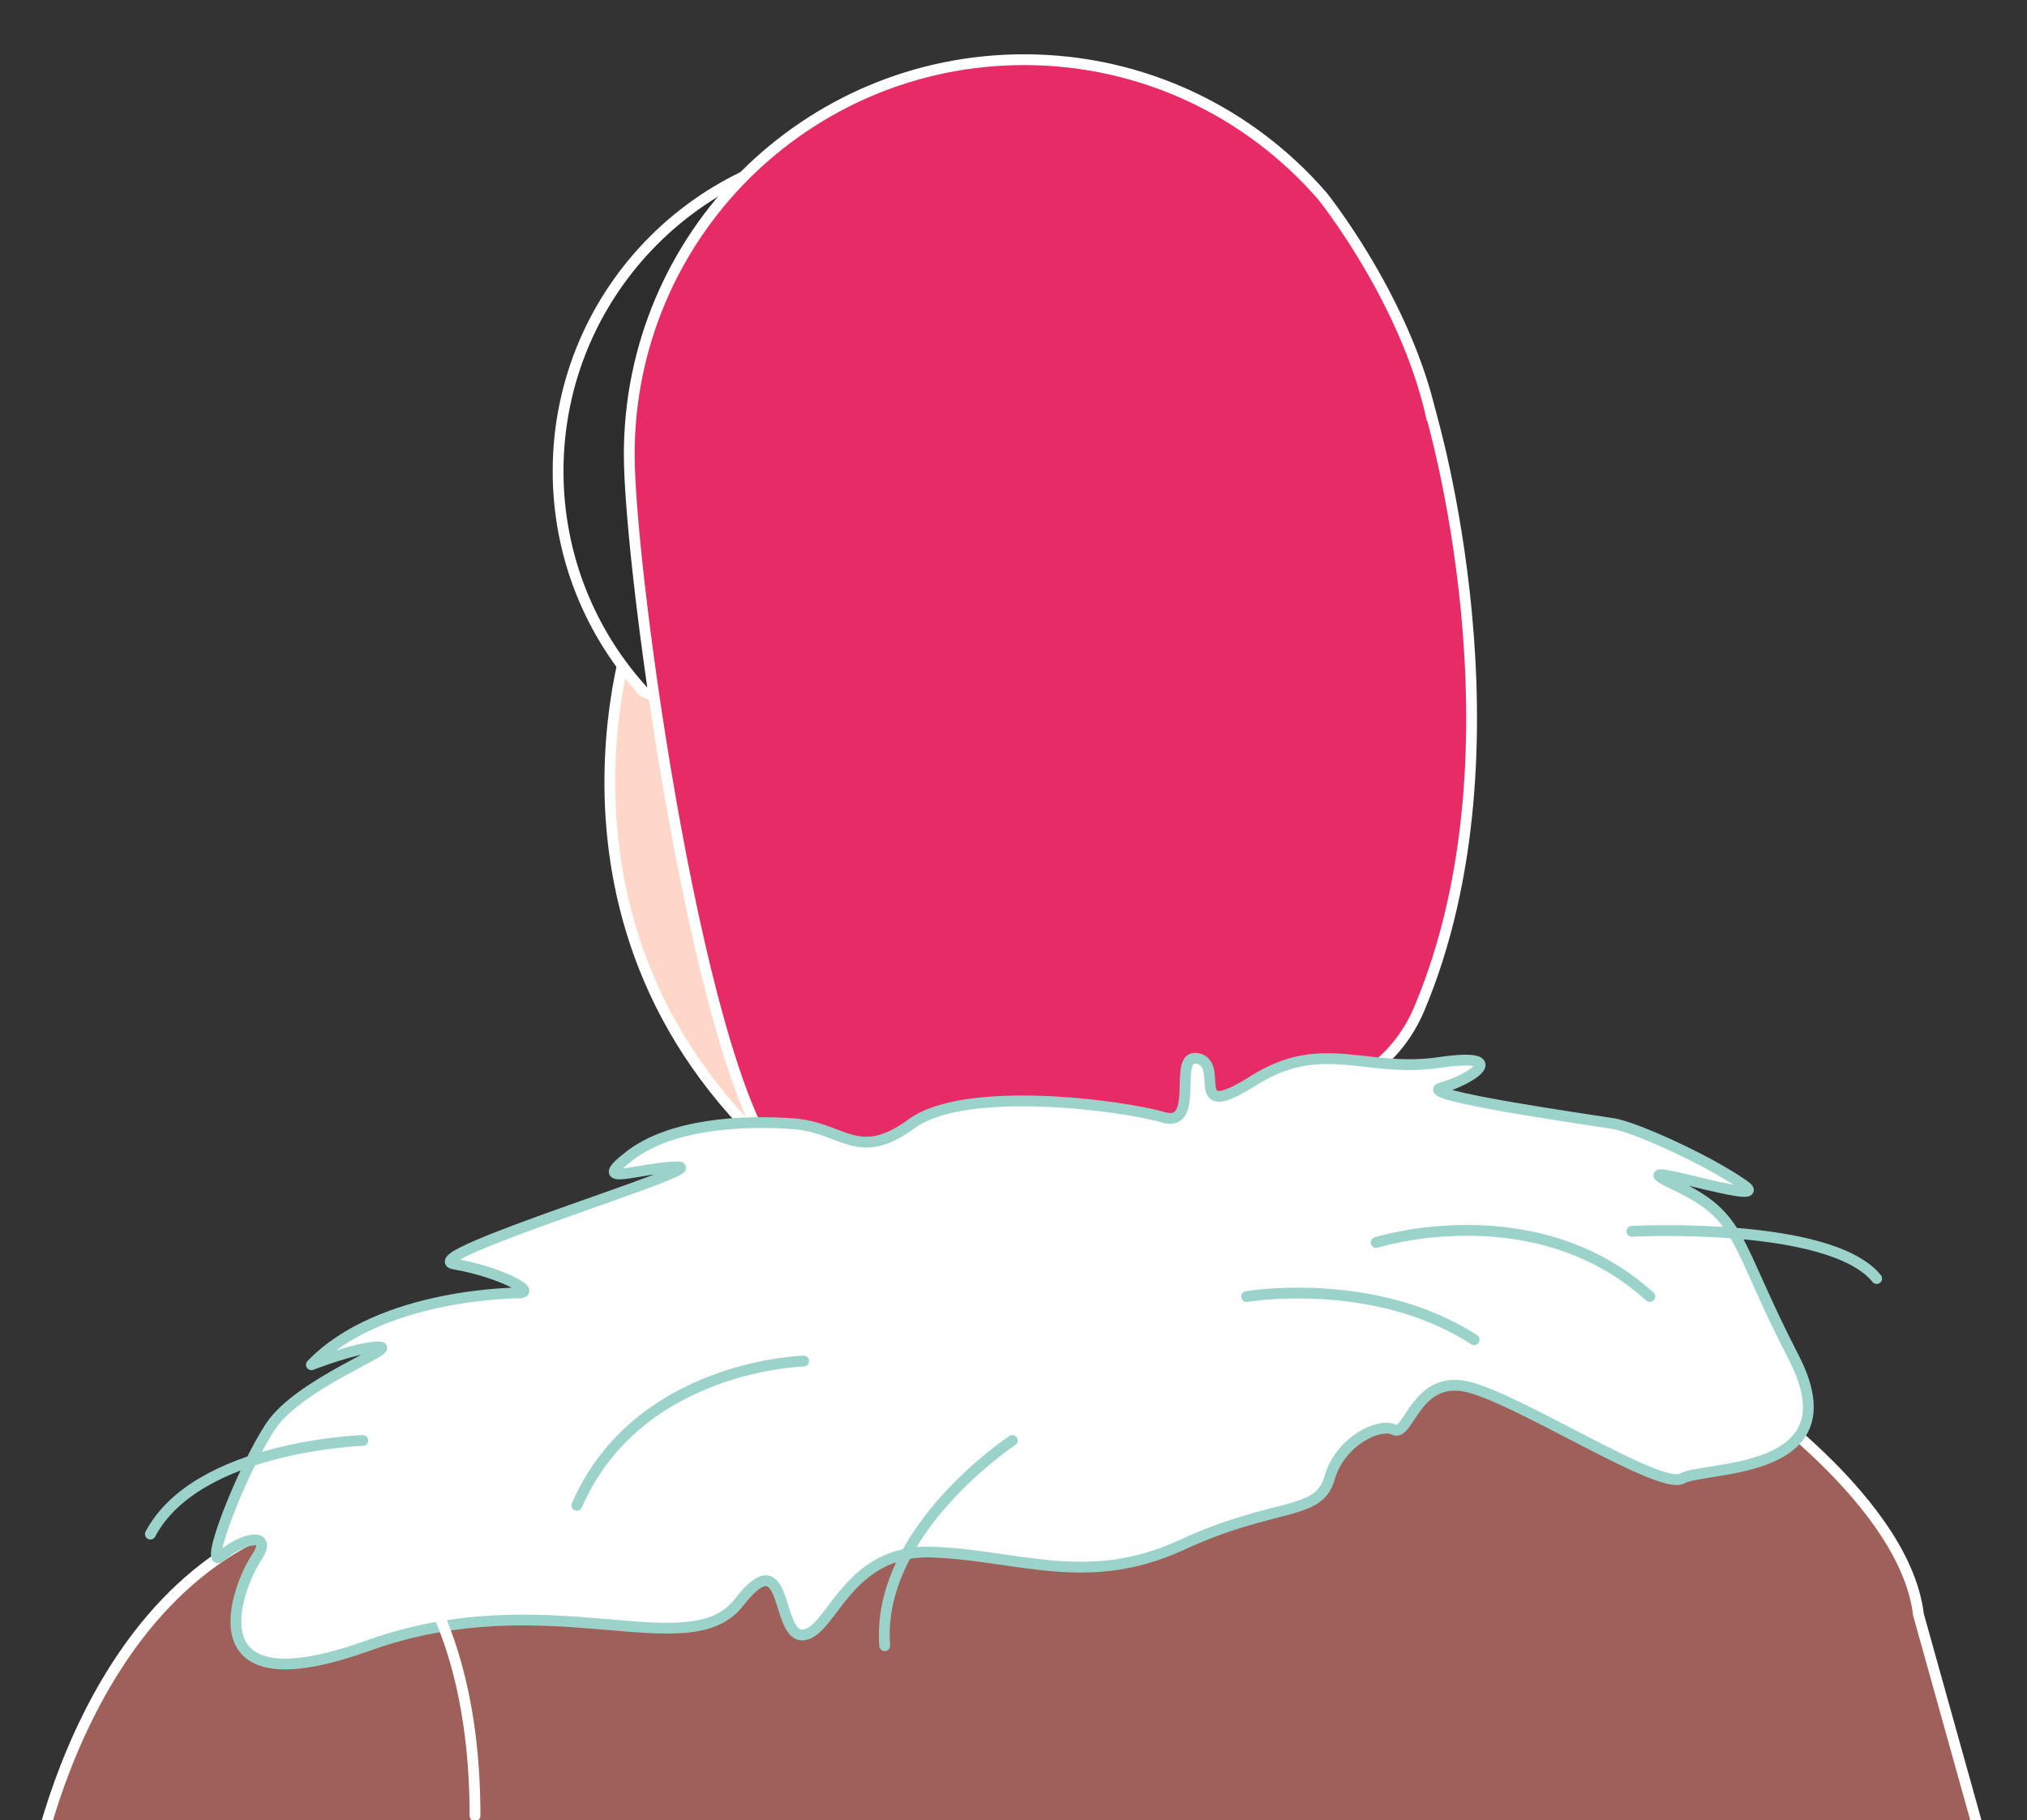 <?xml version="1.0" encoding="utf-8"?>
<!-- Generator: Adobe Illustrator 18.0.0, SVG Export Plug-In . SVG Version: 6.00 Build 0)  -->
<!DOCTYPE svg PUBLIC "-//W3C//DTD SVG 1.1//EN" "http://www.w3.org/Graphics/SVG/1.1/DTD/svg11.dtd">
<svg version="1.1" id="Layer_1" xmlns="http://www.w3.org/2000/svg" xmlns:xlink="http://www.w3.org/1999/xlink" x="0px" y="0px"
	 viewBox="0 0 375.309 337.073" enable-background="new 0 0 375.309 337.073" xml:space="preserve">
<rect x="0" y="0" width="375.309" height="337.073" fill="#333333" stroke="none"/>
<g>
	<defs>
		<rect id="SVGID_1_" x="-89.193" y="-39.913" width="498.667" height="376.986"/>
	</defs>
	<clipPath id="SVGID_2_">
		<use xlink:href="#SVGID_1_"  overflow="visible"/>
	</clipPath>
	<g clip-path="url(#SVGID_2_)">
		
			<path fill="#FFD7C9" stroke="#FFFFFF" stroke-width="2" stroke-linecap="round" stroke-linejoin="round" stroke-miterlimit="10" d="
			M209.476,144.81l-56.304-37.193l-35.659,7.165c0,0-23.147,62.67,34.408,105.781c0,0,12.152,11.554,2.272,29.08
			c-9.88,17.527,70.088,49.064,70.088,49.064l60.032,16.854c0,0-53-82.501-55-104.083s24-63.744,15-102.512"/>
		<path fill="#2E2D2E" stroke="#FFFFFF" stroke-width="2" stroke-linecap="round" stroke-linejoin="round" d="M163.807,147.734
			c33.399,0,60.474-27.075,60.474-60.474s-27.075-60.474-60.474-60.474s-60.474,27.075-60.474,60.474
			c0,15.747,6.019,30.089,15.882,40.85l16.648,6.546c0,0,2.504-1.629,3.233-4.391C139.826,127.502,145.665,147.734,163.807,147.734z
			"/>
		
			<path fill="#E72B66" stroke="#FFFFFF" stroke-width="2" stroke-linecap="round" stroke-linejoin="round" stroke-miterlimit="10" d="
			M145.474,216.754c-15.46-13.403-28.965-110.533-28.965-132.601c0-40.373,32.728-73.101,73.101-73.101
			c22.068,0,41.836,9.793,55.239,25.253c0,0,23.708,29.479,21.5,56.976c-3.159,39.345-31.998,114.806-71.47,114.806"/>
		<path fill="#9F605A" stroke="#FFFFFF" stroke-width="2" stroke-linecap="round" stroke-linejoin="round" d="M147.06,239.568
			c0,0-37.151,31.684-84.716,39.996s-56.8,71.116-56.8,71.116l221.891,156.086l91.666-23.551l65.113-80.352l-28.997-103.839
			c-2.674-22.563-37.555-44.823-37.555-44.823s-17.113-15.002-33.168-17.187c-16.055-2.185-38.464-8.999-38.464-8.999
			S228.511,286.781,147.06,239.568z"/>
		
			<path fill="#E72B66" stroke="#FFFFFF" stroke-width="2" stroke-linecap="round" stroke-linejoin="round" stroke-miterlimit="10" d="
			M204.313,208.088c24.929-0.651,50.084-1.356,58.494-21.333c20.471-48.627,2.063-110.34,2.063-110.34"/>
		<rect x="-79.212" y="-28.831" fill="none" width="469.352" height="365.904"/>
		
			<path fill="#FFFFFF" stroke="#9BD2CA" stroke-width="2" stroke-linecap="round" stroke-linejoin="round" stroke-miterlimit="10" d="
			M96.14,239.421c0,0-25.634-0.055-38.484,13.306c0,0,8.484-3.306,12.484-3.306c4,0-14.667,6.667-20,14.667
			c-5.333,8-12.822,27.333-9.077,24c3.744-3.333,9.744-4.569,6.411,0.382c-3.333,4.951-12.754,28.284,20.623,16.284
			c33.377-12,59.371,4,68.707-8c9.336-12,6.67,6.667,12.003,6c5.333-0.667,8-16,24-15.333c16,0.667,28.667,6.667,46-1.333
			c17.333-8,25.333-5.277,27.333-12.305c2-7.028,9.333-10.362,12-9.028c2.667,1.333,4-10,13.333-8c9.333,2,36,19.39,40,17.028
			c4-2.362,32-0.362,20.667-22.362s-9.333-26-22-32c-12.667-6,19.333,4.667,12.667,0c-6.667-4.667-20-10.667-24-11.333
			s-37.152-5.333-31.91-6.667c5.243-1.333,13.282-6.667-0.404-4.667s-21.686-4.667-34.353,3.333c-12.667,8-5.225-2.773-10.279-4.053
			c-5.054-1.28,0.666,12.996-6.527,10.858c-7.193-2.138-36.527-6.138-46.527,1.195c-10,7.333-12.667,0.667-22,0s-22.598,0-30.299,6
			c-7.701,6,2.299,2,8.965,2s-49.333,16.667-41.333,18S99.648,239.272,96.14,239.421z"/>
		<path fill="none" stroke="#9BD2CA" stroke-width="2" stroke-linecap="round" stroke-linejoin="round" stroke-miterlimit="10" d="
			M67.174,266.754c0,0-30.667,0.951-39.333,17.333"/>
		<path fill="none" stroke="#9BD2CA" stroke-width="2" stroke-linecap="round" stroke-linejoin="round" stroke-miterlimit="10" d="
			M148.807,252.048c0,0-30.667,0.706-42,26.706"/>
		<path fill="none" stroke="#9BD2CA" stroke-width="2" stroke-linecap="round" stroke-linejoin="round" stroke-miterlimit="10" d="
			M187.438,266.754c0,0-25.297,16.667-23.631,38"/>
		<path fill="none" stroke="#9BD2CA" stroke-width="2" stroke-linecap="round" stroke-linejoin="round" stroke-miterlimit="10" d="
			M302.14,228.015c0,0,36.667-1.928,45.333,8.739"/>
		<path fill="none" stroke="#9BD2CA" stroke-width="2" stroke-linecap="round" stroke-linejoin="round" stroke-miterlimit="10" d="
			M254.807,230.088c0,0,29.333-9.333,50.667,10"/>
		<path fill="none" stroke="#9BD2CA" stroke-width="2" stroke-linecap="round" stroke-linejoin="round" stroke-miterlimit="10" d="
			M230.807,240.088c0,0,23.624-4,42.145,8"/>
		<path fill="none" stroke="#FFFFFF" stroke-width="2" stroke-linecap="round" stroke-linejoin="round" stroke-miterlimit="10" d="
			M67.174,280.055c0,0,20.776,12.659,20.776,56.177"/>
	</g>
</g>
</svg>
